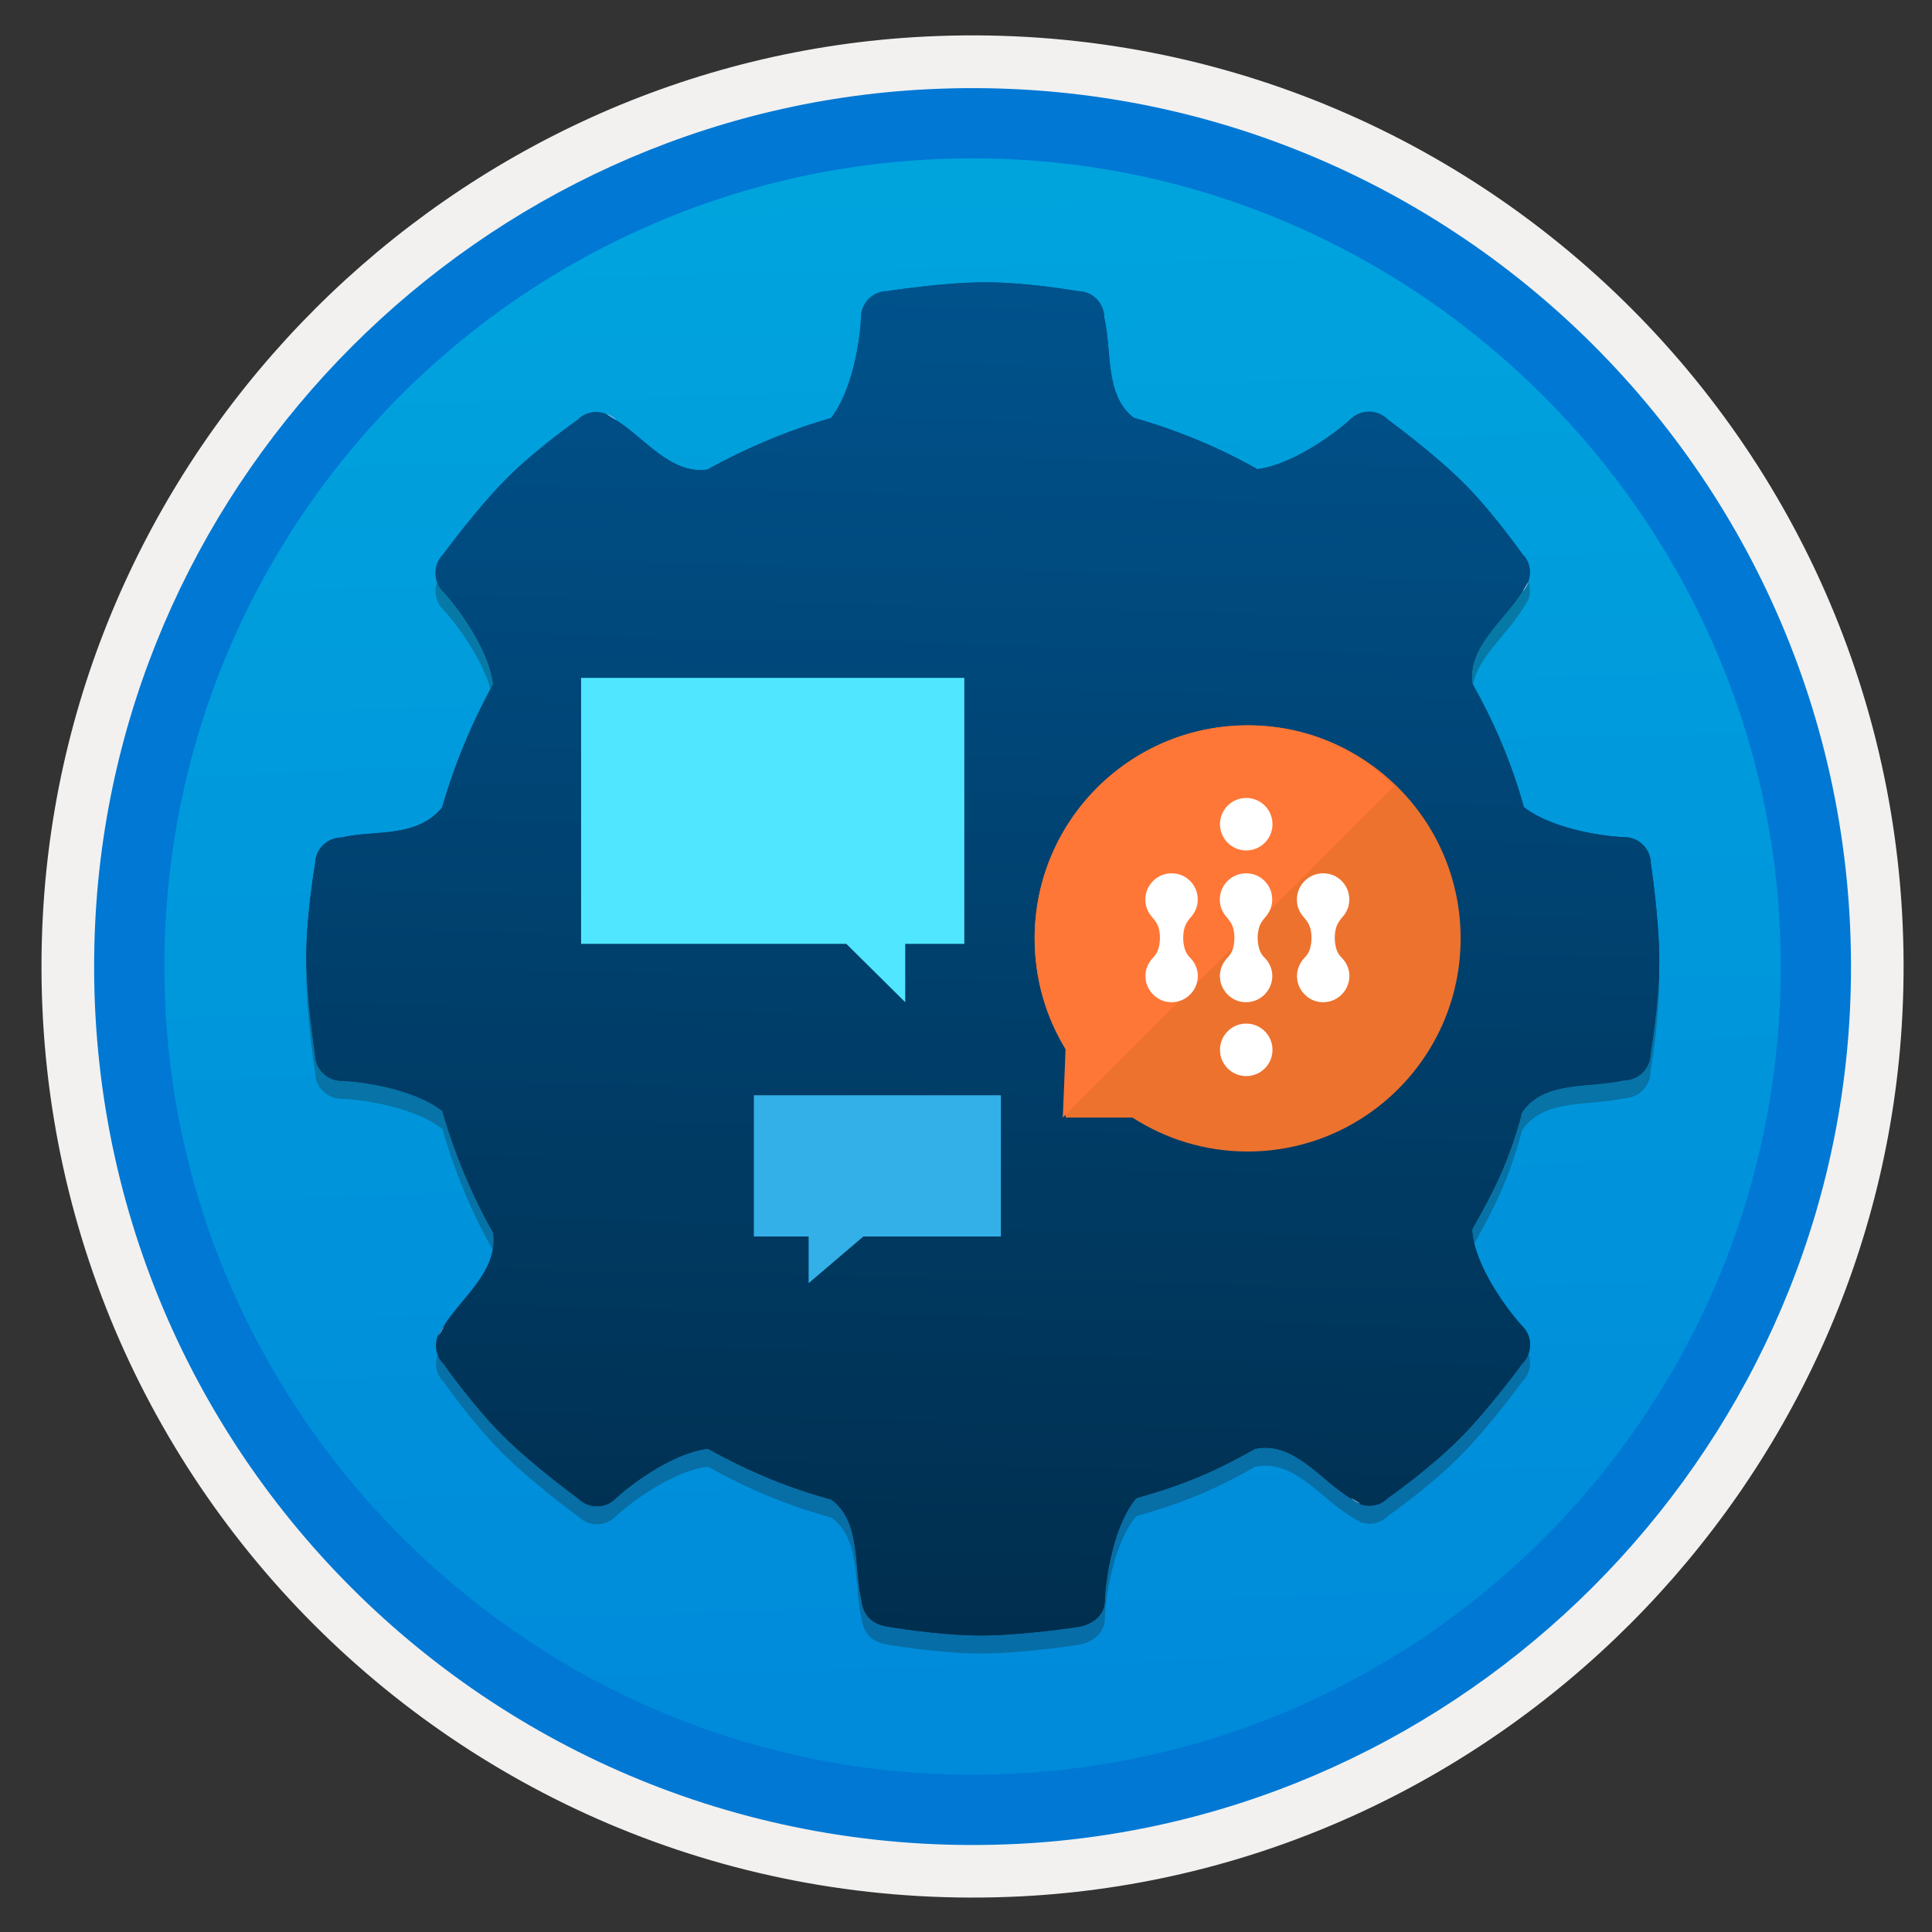 <svg width="103" height="103" viewBox="0 0 103 103" fill="none" xmlns="http://www.w3.org/2000/svg">
<rect x="0" y="0" width="103" height="103" fill="#333333" stroke="none"/>
<path d="M49.38 98.28C25.6 97.05 6.28 77.71 5.1 53.92C3.72 26.16 26.53 3.37 54.29 4.78C78.07 5.99 97.39 25.31 98.6 49.08C100.01 76.87 77.17 99.7 49.38 98.28Z" fill="url(#paint0_linear)"/>
<path fill-rule="evenodd" clip-rule="evenodd" d="M97.69 49.14C99.07 76.38 76.7 98.75 49.46 97.37C26.14 96.19 7.19 77.24 6.01 53.92C4.63 26.68 27 4.31 54.24 5.69C77.56 6.87 96.51 25.82 97.69 49.14ZM49.3 1.95C78.74 0.48 102.91 24.66 101.42 54.1C100.15 79.32 79.65 99.82 54.43 101.1C24.96 102.59 0.76 78.37 2.28 48.9C3.58 23.69 24.08 3.21 49.3 1.95Z" fill="#F2F1F0"/>
<path fill-rule="evenodd" clip-rule="evenodd" d="M94.88 49.29C96.17 74.86 75.18 95.86 49.61 94.56C27.72 93.45 9.93 75.66 8.82 53.77C7.52 28.2 28.52 7.2 54.09 8.5C75.98 9.61 93.77 27.4 94.88 49.29ZM49.41 4.76C77.19 3.35 100.03 26.18 98.62 53.97C97.41 77.76 78.08 97.09 54.29 98.3C26.5 99.71 3.67 76.88 5.08 49.09C6.29 25.3 25.62 5.97 49.41 4.76Z" fill="#0078D4"/>
<path opacity="0.15" d="M88.01 47C88.01 46.23 87.38 45.59 86.6 45.59C86.09 45.59 82.94 45.31 81.24 43.99C81.24 43.99 81.25 43.97 81.24 43.99C80.6 41.66 79.66 39.48 78.5 37.41C78.2 35.45 80.23 34.02 81.16 32.49C81.32 32.22 81.42 32.07 81.48 31.96C81.65 31.46 81.56 30.89 81.16 30.5C81.16 30.5 79.6 28.27 78 26.68C76.4 25.09 73.98 23.32 73.98 23.32C73.43 22.77 72.54 22.77 71.99 23.32C71.63 23.67 69.23 25.65 67.06 25.97C67.03 25.97 67.03 25.97 67.03 25.97C65.02 24.83 62.76 23.89 60.5 23.25H60.47C58.87 22.07 59.29 19.63 58.87 17.89C58.87 17.12 58.24 16.48 57.46 16.48C57.46 16.48 54.78 16.01 52.52 16.01C50.26 16.01 47.31 16.48 47.31 16.48C46.54 16.48 45.9 17.11 45.9 17.89C45.9 18.4 45.62 21.55 44.3 23.25C42.06 23.88 39.71 24.88 37.72 25.99C35.76 26.29 34.33 24.26 32.8 23.33C32.53 23.17 32.38 23.07 32.27 23.01C31.77 22.84 31.2 22.93 30.81 23.33C30.81 23.33 28.58 24.89 26.99 26.49C25.4 28.09 23.63 30.51 23.63 30.51C23.08 31.06 23.08 31.95 23.63 32.5C23.98 32.85 26.02 35.29 26.29 37.42V37.44C25.18 39.43 24.21 41.77 23.57 44.01C23.57 44.01 23.6 43.97 23.57 44.01C22.2 45.67 19.95 45.19 18.21 45.61C17.44 45.61 16.8 46.24 16.8 47.02C16.8 47.02 16.33 49.7 16.33 51.96C16.33 54.22 16.8 57.17 16.8 57.17C16.8 57.94 17.43 58.58 18.21 58.58C18.72 58.58 21.87 58.86 23.57 60.18C23.61 60.16 23.59 60.21 23.59 60.21C24.24 62.46 25.17 64.71 26.3 66.69C26.28 66.72 26.3 66.69 26.31 66.76C26.5 68.81 24.58 70.15 23.65 71.68C23.49 71.95 23.39 72.1 23.33 72.21C23.16 72.71 23.25 73.28 23.65 73.67C23.65 73.67 25.21 75.9 26.81 77.49C28.41 79.09 30.83 80.85 30.83 80.85C31.38 81.4 32.27 81.4 32.82 80.85C33.17 80.5 35.61 78.46 37.74 78.19C37.74 78.19 37.73 78.2 37.77 78.21C39.82 79.35 41.93 80.25 44.24 80.88C44.26 80.89 44.33 80.91 44.33 80.91C45.93 82.09 45.51 84.53 45.93 86.27C46.02 87.05 46.45 87.55 47.34 87.68C47.34 87.68 50.02 88.15 52.28 88.15C54.54 88.15 57.49 87.69 57.49 87.69C58.26 87.56 58.9 87.06 58.9 86.28C58.9 85.77 59.18 82.62 60.5 80.92C60.5 80.92 60.56 80.87 60.61 80.82C62.96 80.16 64.75 79.43 66.83 78.24C66.94 78.2 66.82 78.21 67.07 78.17C69.03 77.87 70.46 79.9 71.99 80.83C72.26 80.99 72.41 81.09 72.52 81.15C73.02 81.32 73.59 81.23 73.98 80.83C73.98 80.83 76.21 79.27 77.8 77.67C79.4 76.07 81.16 73.65 81.16 73.65C81.71 73.1 81.71 72.21 81.16 71.66C80.81 71.31 78.77 68.87 78.5 66.74C78.47 66.52 78.49 66.49 78.52 66.43C79.71 64.34 80.45 62.81 81.1 60.43C81.1 60.43 81.07 60.35 81.22 60.15C82.4 58.55 84.84 58.97 86.58 58.55C87.35 58.55 87.99 57.92 87.99 57.14C87.99 57.14 88.46 54.46 88.46 52.2C88.46 49.94 88.01 47 88.01 47Z" fill="#1F1D20"/>
<path d="M88.01 46.04C88.01 45.27 87.38 44.63 86.6 44.63C86.09 44.63 82.94 44.35 81.24 43.03C81.24 43.03 81.25 43.01 81.24 43.03C80.6 40.7 79.66 38.52 78.5 36.45C78.2 34.49 80.23 33.06 81.16 31.53C81.32 31.26 81.42 31.11 81.48 31C81.65 30.5 81.56 29.93 81.16 29.54C81.16 29.54 79.6 27.31 78 25.72C76.4 24.13 73.98 22.36 73.98 22.36C73.43 21.81 72.54 21.81 71.99 22.36C71.63 22.71 69.23 24.69 67.06 25.01C67.03 25.01 67.03 25.01 67.03 25.01C65.02 23.87 62.76 22.93 60.5 22.29H60.47C58.87 21.11 59.29 18.67 58.87 16.93C58.87 16.16 58.24 15.52 57.46 15.52C57.46 15.52 54.78 15.05 52.52 15.05C50.26 15.05 47.31 15.52 47.31 15.52C46.54 15.52 45.9 16.15 45.9 16.93C45.9 17.44 45.62 20.59 44.3 22.29C42.06 22.92 39.71 23.92 37.72 25.03C35.76 25.33 34.33 23.3 32.8 22.37C32.53 22.21 32.38 22.11 32.27 22.05C31.77 21.88 31.2 21.97 30.81 22.37C30.81 22.37 28.58 23.93 26.99 25.53C25.4 27.13 23.63 29.55 23.63 29.55C23.08 30.1 23.08 30.99 23.63 31.54C23.98 31.89 26.02 34.33 26.29 36.46V36.48C25.18 38.47 24.21 40.81 23.57 43.05C23.57 43.05 23.6 43.01 23.57 43.05C22.2 44.71 19.95 44.23 18.21 44.65C17.44 44.65 16.8 45.28 16.8 46.06C16.8 46.06 16.33 48.74 16.33 51C16.33 53.26 16.8 56.21 16.8 56.21C16.8 56.98 17.43 57.62 18.21 57.62C18.72 57.62 21.87 57.9 23.57 59.22C23.61 59.2 23.59 59.25 23.59 59.25C24.24 61.5 25.17 63.75 26.3 65.73C26.28 65.76 26.3 65.73 26.31 65.8C26.5 67.85 24.58 69.19 23.65 70.72C23.49 70.99 23.39 71.14 23.33 71.25C23.16 71.75 23.25 72.32 23.65 72.71C23.65 72.71 25.21 74.94 26.81 76.53C28.41 78.13 30.83 79.89 30.83 79.89C31.38 80.44 32.27 80.44 32.82 79.89C33.17 79.54 35.61 77.5 37.74 77.23C37.74 77.23 37.73 77.24 37.77 77.25C39.82 78.39 41.93 79.29 44.24 79.92C44.26 79.93 44.33 79.95 44.33 79.95C45.93 81.13 45.51 83.57 45.93 85.31C46.02 86.09 46.45 86.59 47.34 86.72C47.34 86.72 50.02 87.19 52.28 87.19C54.54 87.19 57.49 86.73 57.49 86.73C58.26 86.6 58.9 86.1 58.9 85.32C58.9 84.81 59.18 81.66 60.5 79.96C60.5 79.96 60.56 79.91 60.61 79.86C62.96 79.2 64.75 78.47 66.83 77.28C66.94 77.24 66.82 77.25 67.07 77.21C69.03 76.91 70.46 78.94 71.99 79.87C72.26 80.03 72.41 80.13 72.52 80.19C73.02 80.36 73.59 80.27 73.98 79.87C73.98 79.87 76.21 78.31 77.8 76.71C79.4 75.11 81.16 72.69 81.16 72.69C81.71 72.14 81.71 71.25 81.16 70.7C80.81 70.35 78.77 67.91 78.5 65.78C78.47 65.56 78.49 65.53 78.52 65.47C79.71 63.38 80.45 61.85 81.1 59.47C81.1 59.47 81.07 59.39 81.22 59.19C82.4 57.59 84.84 58.01 86.58 57.59C87.35 57.59 87.99 56.96 87.99 56.18C87.99 56.18 88.46 53.5 88.46 51.24C88.46 48.98 88.01 46.04 88.01 46.04Z" fill="url(#paint1_linear)"/>
<path d="M72.56 80.18C72.55 80.18 72.55 80.17 72.54 80.17C72.55 80.17 72.56 80.18 72.56 80.18Z" fill="#9FC2F6"/>
<path d="M72.54 80.17C72.34 80.05 72.01 79.85 72.01 79.85C72.17 80 72.35 80.11 72.54 80.17Z" fill="#9FC2F6"/>
<path d="M72.56 80.18C72.75 80.29 72.71 80.27 72.56 80.18V80.18Z" fill="#9FC2F6"/>
<path d="M32.33 22.07C32.53 22.19 32.86 22.39 32.86 22.39C32.7 22.24 32.52 22.14 32.33 22.07Z" fill="#9FC2F6"/>
<path d="M32.31 22.06C32.32 22.06 32.32 22.07 32.33 22.07C32.32 22.07 32.31 22.06 32.31 22.06Z" fill="#9FC2F6"/>
<path d="M32.31 22.06C32.13 21.96 32.16 21.98 32.31 22.06V22.06Z" fill="#9FC2F6"/>
<path d="M23.37 71.251C23.27 71.43 23.29 71.391 23.37 71.251V71.251Z" fill="#9FC2F6"/>
<path d="M23.37 71.251C23.37 71.24 23.38 71.24 23.38 71.231C23.38 71.24 23.37 71.251 23.37 71.251Z" fill="#9FC2F6"/>
<path d="M23.38 71.23C23.5 71.03 23.7 70.7 23.7 70.7C23.56 70.86 23.45 71.04 23.38 71.23Z" fill="#9FC2F6"/>
<path d="M81.49 31.01C81.37 31.21 81.17 31.54 81.17 31.54C81.31 31.39 81.42 31.21 81.49 31.01Z" fill="#9FC2F6"/>
<path d="M81.5 31C81.5 31.011 81.49 31.011 81.49 31.02C81.49 31 81.5 31 81.5 31Z" fill="#9FC2F6"/>
<path d="M81.5 31C81.6 30.811 81.58 30.851 81.5 31V31Z" fill="#9FC2F6"/>
<path opacity="0.15" d="M88.01 47C88.01 46.23 87.38 45.59 86.6 45.59C86.09 45.59 82.94 45.31 81.24 43.99C81.24 43.99 81.25 43.97 81.24 43.99C80.6 41.66 79.66 39.48 78.5 37.41C78.2 35.45 80.23 34.02 81.16 32.49C81.32 32.22 81.42 32.07 81.48 31.96C81.65 31.46 81.56 30.89 81.16 30.5C81.16 30.5 79.6 28.27 78 26.68C76.4 25.09 73.98 23.32 73.98 23.32C73.43 22.77 72.54 22.77 71.99 23.32C71.63 23.67 69.23 25.65 67.06 25.97C67.03 25.97 67.03 25.97 67.03 25.97C65.02 24.83 62.76 23.89 60.5 23.25H60.47C58.87 22.07 59.29 19.63 58.87 17.89C58.87 17.12 58.24 16.48 57.46 16.48C57.46 16.48 54.78 16.01 52.52 16.01C50.26 16.01 47.31 16.48 47.31 16.48C46.54 16.48 45.9 17.11 45.9 17.89C45.9 18.4 45.62 21.55 44.3 23.25C42.06 23.88 39.71 24.88 37.72 25.99C35.76 26.29 34.33 24.26 32.8 23.33C32.53 23.17 32.38 23.07 32.27 23.01C31.77 22.84 31.2 22.93 30.81 23.33C30.81 23.33 28.58 24.89 26.99 26.49C25.4 28.09 23.63 30.51 23.63 30.51C23.08 31.06 23.08 31.95 23.63 32.5C23.98 32.85 26.02 35.29 26.29 37.42V37.44C25.18 39.43 24.21 41.77 23.57 44.01C23.57 44.01 23.6 43.97 23.57 44.01C22.2 45.67 19.95 45.19 18.21 45.61C17.44 45.61 16.8 46.24 16.8 47.02C16.8 47.02 16.33 49.7 16.33 51.96C16.33 54.22 16.8 57.17 16.8 57.17C16.8 57.94 17.43 58.58 18.21 58.58C18.72 58.58 21.87 58.86 23.57 60.18C23.61 60.16 23.59 60.21 23.59 60.21C24.24 62.46 25.17 64.71 26.3 66.69C26.28 66.72 26.3 66.69 26.31 66.76C26.5 68.81 24.58 70.15 23.65 71.68C23.49 71.95 23.39 72.1 23.33 72.21C23.16 72.71 23.25 73.28 23.65 73.67C23.65 73.67 25.21 75.9 26.81 77.49C28.41 79.09 30.83 80.85 30.83 80.85C31.38 81.4 32.27 81.4 32.82 80.85C33.17 80.5 35.61 78.46 37.74 78.19C37.74 78.19 37.73 78.2 37.77 78.21C39.82 79.35 41.93 80.25 44.24 80.88C44.26 80.89 44.33 80.91 44.33 80.91C45.93 82.09 45.51 84.53 45.93 86.27C46.02 87.05 46.45 87.55 47.34 87.68C47.34 87.68 50.02 88.15 52.28 88.15C54.54 88.15 57.49 87.69 57.49 87.69C58.26 87.56 58.9 87.06 58.9 86.28C58.9 85.77 59.18 82.62 60.5 80.92C60.5 80.92 60.56 80.87 60.61 80.82C62.96 80.16 64.75 79.43 66.83 78.24C66.94 78.2 66.82 78.21 67.07 78.17C69.03 77.87 70.46 79.9 71.99 80.83C72.26 80.99 72.41 81.09 72.52 81.15C73.02 81.32 73.59 81.23 73.98 80.83C73.98 80.83 76.21 79.27 77.8 77.67C79.4 76.07 81.16 73.65 81.16 73.65C81.71 73.1 81.71 72.21 81.16 71.66C80.81 71.31 78.77 68.87 78.5 66.74C78.47 66.52 78.49 66.49 78.52 66.43C79.71 64.34 80.45 62.81 81.1 60.43C81.1 60.43 81.07 60.35 81.22 60.15C82.4 58.55 84.84 58.97 86.58 58.55C87.35 58.55 87.99 57.92 87.99 57.14C87.99 57.14 88.46 54.46 88.46 52.2C88.46 49.94 88.01 47 88.01 47Z" fill="#1F1D20"/>
<path d="M88.01 46.04C88.01 45.27 87.38 44.63 86.6 44.63C86.09 44.63 82.94 44.35 81.24 43.03C81.24 43.03 81.25 43.01 81.24 43.03C80.6 40.7 79.66 38.52 78.5 36.45C78.2 34.49 80.23 33.06 81.16 31.53C81.32 31.26 81.42 31.11 81.48 31C81.65 30.5 81.56 29.93 81.16 29.54C81.16 29.54 79.6 27.31 78 25.72C76.4 24.13 73.98 22.36 73.98 22.36C73.43 21.81 72.54 21.81 71.99 22.36C71.63 22.71 69.23 24.69 67.06 25.01C67.03 25.01 67.03 25.01 67.03 25.01C65.02 23.87 62.76 22.93 60.5 22.29H60.47C58.87 21.11 59.29 18.67 58.87 16.93C58.87 16.16 58.24 15.52 57.46 15.52C57.46 15.52 54.78 15.05 52.52 15.05C50.26 15.05 47.31 15.52 47.31 15.52C46.54 15.52 45.9 16.15 45.9 16.93C45.9 17.44 45.62 20.59 44.3 22.29C42.06 22.92 39.71 23.92 37.72 25.03C35.76 25.33 34.33 23.3 32.8 22.37C32.53 22.21 32.38 22.11 32.27 22.05C31.77 21.88 31.2 21.97 30.81 22.37C30.81 22.37 28.58 23.93 26.99 25.53C25.4 27.13 23.63 29.55 23.63 29.55C23.08 30.1 23.08 30.99 23.63 31.54C23.98 31.89 26.02 34.33 26.29 36.46V36.48C25.18 38.47 24.21 40.81 23.57 43.05C23.57 43.05 23.6 43.01 23.57 43.05C22.2 44.71 19.95 44.23 18.21 44.65C17.44 44.65 16.8 45.28 16.8 46.06C16.8 46.06 16.33 48.74 16.33 51C16.33 53.26 16.8 56.21 16.8 56.21C16.8 56.98 17.43 57.62 18.21 57.62C18.72 57.62 21.87 57.9 23.57 59.22C23.61 59.2 23.59 59.25 23.59 59.25C24.24 61.5 25.17 63.75 26.3 65.73C26.28 65.76 26.3 65.73 26.31 65.8C26.5 67.85 24.58 69.19 23.65 70.72C23.49 70.99 23.39 71.14 23.33 71.25C23.16 71.75 23.25 72.32 23.65 72.71C23.65 72.71 25.21 74.94 26.81 76.53C28.41 78.13 30.83 79.89 30.83 79.89C31.38 80.44 32.27 80.44 32.82 79.89C33.17 79.54 35.61 77.5 37.74 77.23C37.74 77.23 37.73 77.24 37.77 77.25C39.82 78.39 41.93 79.29 44.24 79.92C44.26 79.93 44.33 79.95 44.33 79.95C45.93 81.13 45.51 83.57 45.93 85.31C46.02 86.09 46.45 86.59 47.34 86.72C47.34 86.72 50.02 87.19 52.28 87.19C54.54 87.19 57.49 86.73 57.49 86.73C58.26 86.6 58.9 86.1 58.9 85.32C58.9 84.81 59.18 81.66 60.5 79.96C60.5 79.96 60.56 79.91 60.61 79.86C62.96 79.2 64.75 78.47 66.83 77.28C66.94 77.24 66.82 77.25 67.07 77.21C69.03 76.91 70.46 78.94 71.99 79.87C72.26 80.03 72.41 80.13 72.52 80.19C73.02 80.36 73.59 80.27 73.98 79.87C73.98 79.87 76.21 78.31 77.8 76.71C79.4 75.11 81.16 72.69 81.16 72.69C81.71 72.14 81.71 71.25 81.16 70.7C80.81 70.35 78.77 67.91 78.5 65.78C78.47 65.56 78.49 65.53 78.52 65.47C79.71 63.38 80.45 61.85 81.1 59.47C81.1 59.47 81.07 59.39 81.22 59.19C82.4 57.59 84.84 58.01 86.58 57.59C87.35 57.59 87.99 56.96 87.99 56.18C87.99 56.18 88.46 53.5 88.46 51.24C88.46 48.98 88.01 46.04 88.01 46.04Z" fill="url(#paint2_linear)"/>
<path d="M72.56 80.18C72.55 80.18 72.55 80.17 72.54 80.17C72.55 80.17 72.56 80.18 72.56 80.18Z" fill="#9FC2F6"/>
<path d="M72.54 80.17C72.34 80.05 72.01 79.85 72.01 79.85C72.17 80 72.35 80.11 72.54 80.17Z" fill="#9FC2F6"/>
<path d="M72.56 80.18C72.75 80.29 72.71 80.27 72.56 80.18V80.18Z" fill="#9FC2F6"/>
<path d="M32.33 22.07C32.53 22.19 32.86 22.39 32.86 22.39C32.7 22.24 32.52 22.14 32.33 22.07Z" fill="#9FC2F6"/>
<path d="M32.31 22.06C32.32 22.06 32.32 22.07 32.33 22.07C32.32 22.07 32.31 22.06 32.31 22.06Z" fill="#9FC2F6"/>
<path d="M32.31 22.06C32.13 21.96 32.16 21.98 32.31 22.06V22.06Z" fill="#9FC2F6"/>
<path d="M23.37 71.251C23.27 71.43 23.29 71.391 23.37 71.251V71.251Z" fill="#9FC2F6"/>
<path d="M23.37 71.251C23.37 71.24 23.38 71.24 23.38 71.231C23.38 71.24 23.37 71.251 23.37 71.251Z" fill="#9FC2F6"/>
<path d="M23.38 71.23C23.5 71.03 23.7 70.7 23.7 70.7C23.56 70.86 23.45 71.04 23.38 71.23Z" fill="#9FC2F6"/>
<path d="M81.49 31.01C81.37 31.21 81.17 31.54 81.17 31.54C81.31 31.39 81.42 31.21 81.49 31.01Z" fill="#9FC2F6"/>
<path d="M81.5 31C81.5 31.011 81.49 31.011 81.49 31.02C81.49 31 81.5 31 81.5 31Z" fill="#9FC2F6"/>
<path d="M81.5 31C81.6 30.811 81.58 30.851 81.5 31V31Z" fill="#9FC2F6"/>
<path d="M30.98 50.32H45.12L48.26 53.43V50.32H51.41V36.14H30.98V50.32Z" fill="#50E6FF"/>
<path d="M40.19 58.39V65.92H43.11V68.41L46.03 65.92H53.36V58.39H40.19Z" fill="#32B0E7"/>
<path d="M66.52 38.67C60.25 38.67 55.16 43.76 55.16 50.03C55.16 52.19 55.76 54.21 56.81 55.93V59.58H60.37C62.14 60.72 64.25 61.39 66.51 61.39C72.78 61.39 77.87 56.3 77.87 50.03C77.87 43.76 72.8 38.67 66.52 38.67Z" fill="#ED722E"/>
<path d="M66.52 38.67C60.25 38.67 55.16 43.76 55.16 50.03C55.16 52.19 55.76 54.21 56.81 55.93L56.66 59.58L74.32 41.92C72.42 39.91 69.62 38.67 66.52 38.67Z" fill="#FF7736"/>
<path d="M67.42 51.06C67.29 50.93 67.19 50.78 67.14 50.61C67.08 50.42 67.05 50.21 67.05 50C67.05 49.83 67.07 49.66 67.11 49.5C67.17 49.26 67.31 49.06 67.47 48.88C67.74 48.58 67.89 48.15 67.8 47.69C67.7 47.15 67.27 46.7 66.73 46.59C65.83 46.4 65.03 47.09 65.03 47.96C65.03 48.32 65.17 48.64 65.39 48.89C65.55 49.07 65.69 49.27 65.75 49.5C65.79 49.66 65.81 49.83 65.81 50C65.81 50.21 65.78 50.42 65.72 50.61C65.67 50.78 65.56 50.93 65.44 51.06C65.14 51.37 64.97 51.81 65.06 52.29C65.16 52.83 65.59 53.28 66.13 53.4C67.03 53.59 67.83 52.9 67.83 52.03C67.83 51.66 67.67 51.31 67.42 51.06Z" fill="white"/>
<path d="M71.53 51.06C71.4 50.93 71.3 50.78 71.25 50.61C71.19 50.42 71.16 50.21 71.16 50C71.16 49.83 71.18 49.66 71.22 49.5C71.28 49.26 71.42 49.06 71.58 48.88C71.85 48.58 72 48.15 71.91 47.69C71.81 47.15 71.38 46.7 70.84 46.59C69.94 46.4 69.14 47.09 69.14 47.96C69.14 48.32 69.28 48.64 69.5 48.89C69.66 49.07 69.8 49.27 69.86 49.5C69.9 49.66 69.92 49.83 69.92 50C69.92 50.21 69.89 50.42 69.83 50.61C69.78 50.78 69.67 50.93 69.55 51.06C69.25 51.37 69.08 51.81 69.17 52.29C69.27 52.83 69.7 53.28 70.24 53.4C71.14 53.59 71.94 52.9 71.94 52.03C71.94 51.66 71.78 51.31 71.53 51.06Z" fill="white"/>
<path d="M63.45 51.06C63.32 50.93 63.22 50.78 63.17 50.61C63.11 50.42 63.08 50.21 63.08 50C63.08 49.83 63.1 49.66 63.14 49.5C63.2 49.26 63.34 49.06 63.5 48.88C63.77 48.58 63.92 48.15 63.83 47.69C63.73 47.15 63.3 46.7 62.76 46.59C61.86 46.4 61.06 47.09 61.06 47.96C61.06 48.32 61.2 48.64 61.42 48.89C61.58 49.07 61.72 49.27 61.78 49.5C61.82 49.66 61.84 49.83 61.84 50C61.84 50.21 61.81 50.42 61.75 50.61C61.7 50.78 61.59 50.93 61.47 51.06C61.17 51.37 61 51.81 61.09 52.29C61.19 52.83 61.62 53.28 62.16 53.4C63.06 53.59 63.86 52.9 63.86 52.03C63.86 51.66 63.7 51.31 63.45 51.06Z" fill="white"/>
<path d="M66.44 57.37C67.213 57.37 67.84 56.743 67.84 55.97C67.84 55.197 67.213 54.57 66.44 54.57C65.667 54.57 65.04 55.197 65.04 55.97C65.04 56.743 65.667 57.37 66.44 57.37Z" fill="white"/>
<path d="M66.44 45.34C67.213 45.34 67.84 44.714 67.84 43.941C67.84 43.167 67.213 42.541 66.44 42.541C65.667 42.541 65.04 43.167 65.04 43.941C65.04 44.714 65.667 45.34 66.44 45.34Z" fill="white"/>
<defs>
<linearGradient id="paint0_linear" x1="50.079" y1="-13.262" x2="54.062" y2="132.505" gradientUnits="userSpaceOnUse">
<stop stop-color="#00ABDE"/>
<stop offset="1" stop-color="#007ED8"/>
</linearGradient>
<linearGradient id="paint1_linear" x1="55.188" y1="-72.06" x2="50.086" y2="155.845" gradientUnits="userSpaceOnUse">
<stop stop-color="#007ED8"/>
<stop offset="0.707" stop-color="#002D4C"/>
</linearGradient>
<linearGradient id="paint2_linear" x1="55.188" y1="-72.06" x2="50.086" y2="155.845" gradientUnits="userSpaceOnUse">
<stop stop-color="#007ED8"/>
<stop offset="0.707" stop-color="#002D4C"/>
</linearGradient>
</defs>
</svg>
